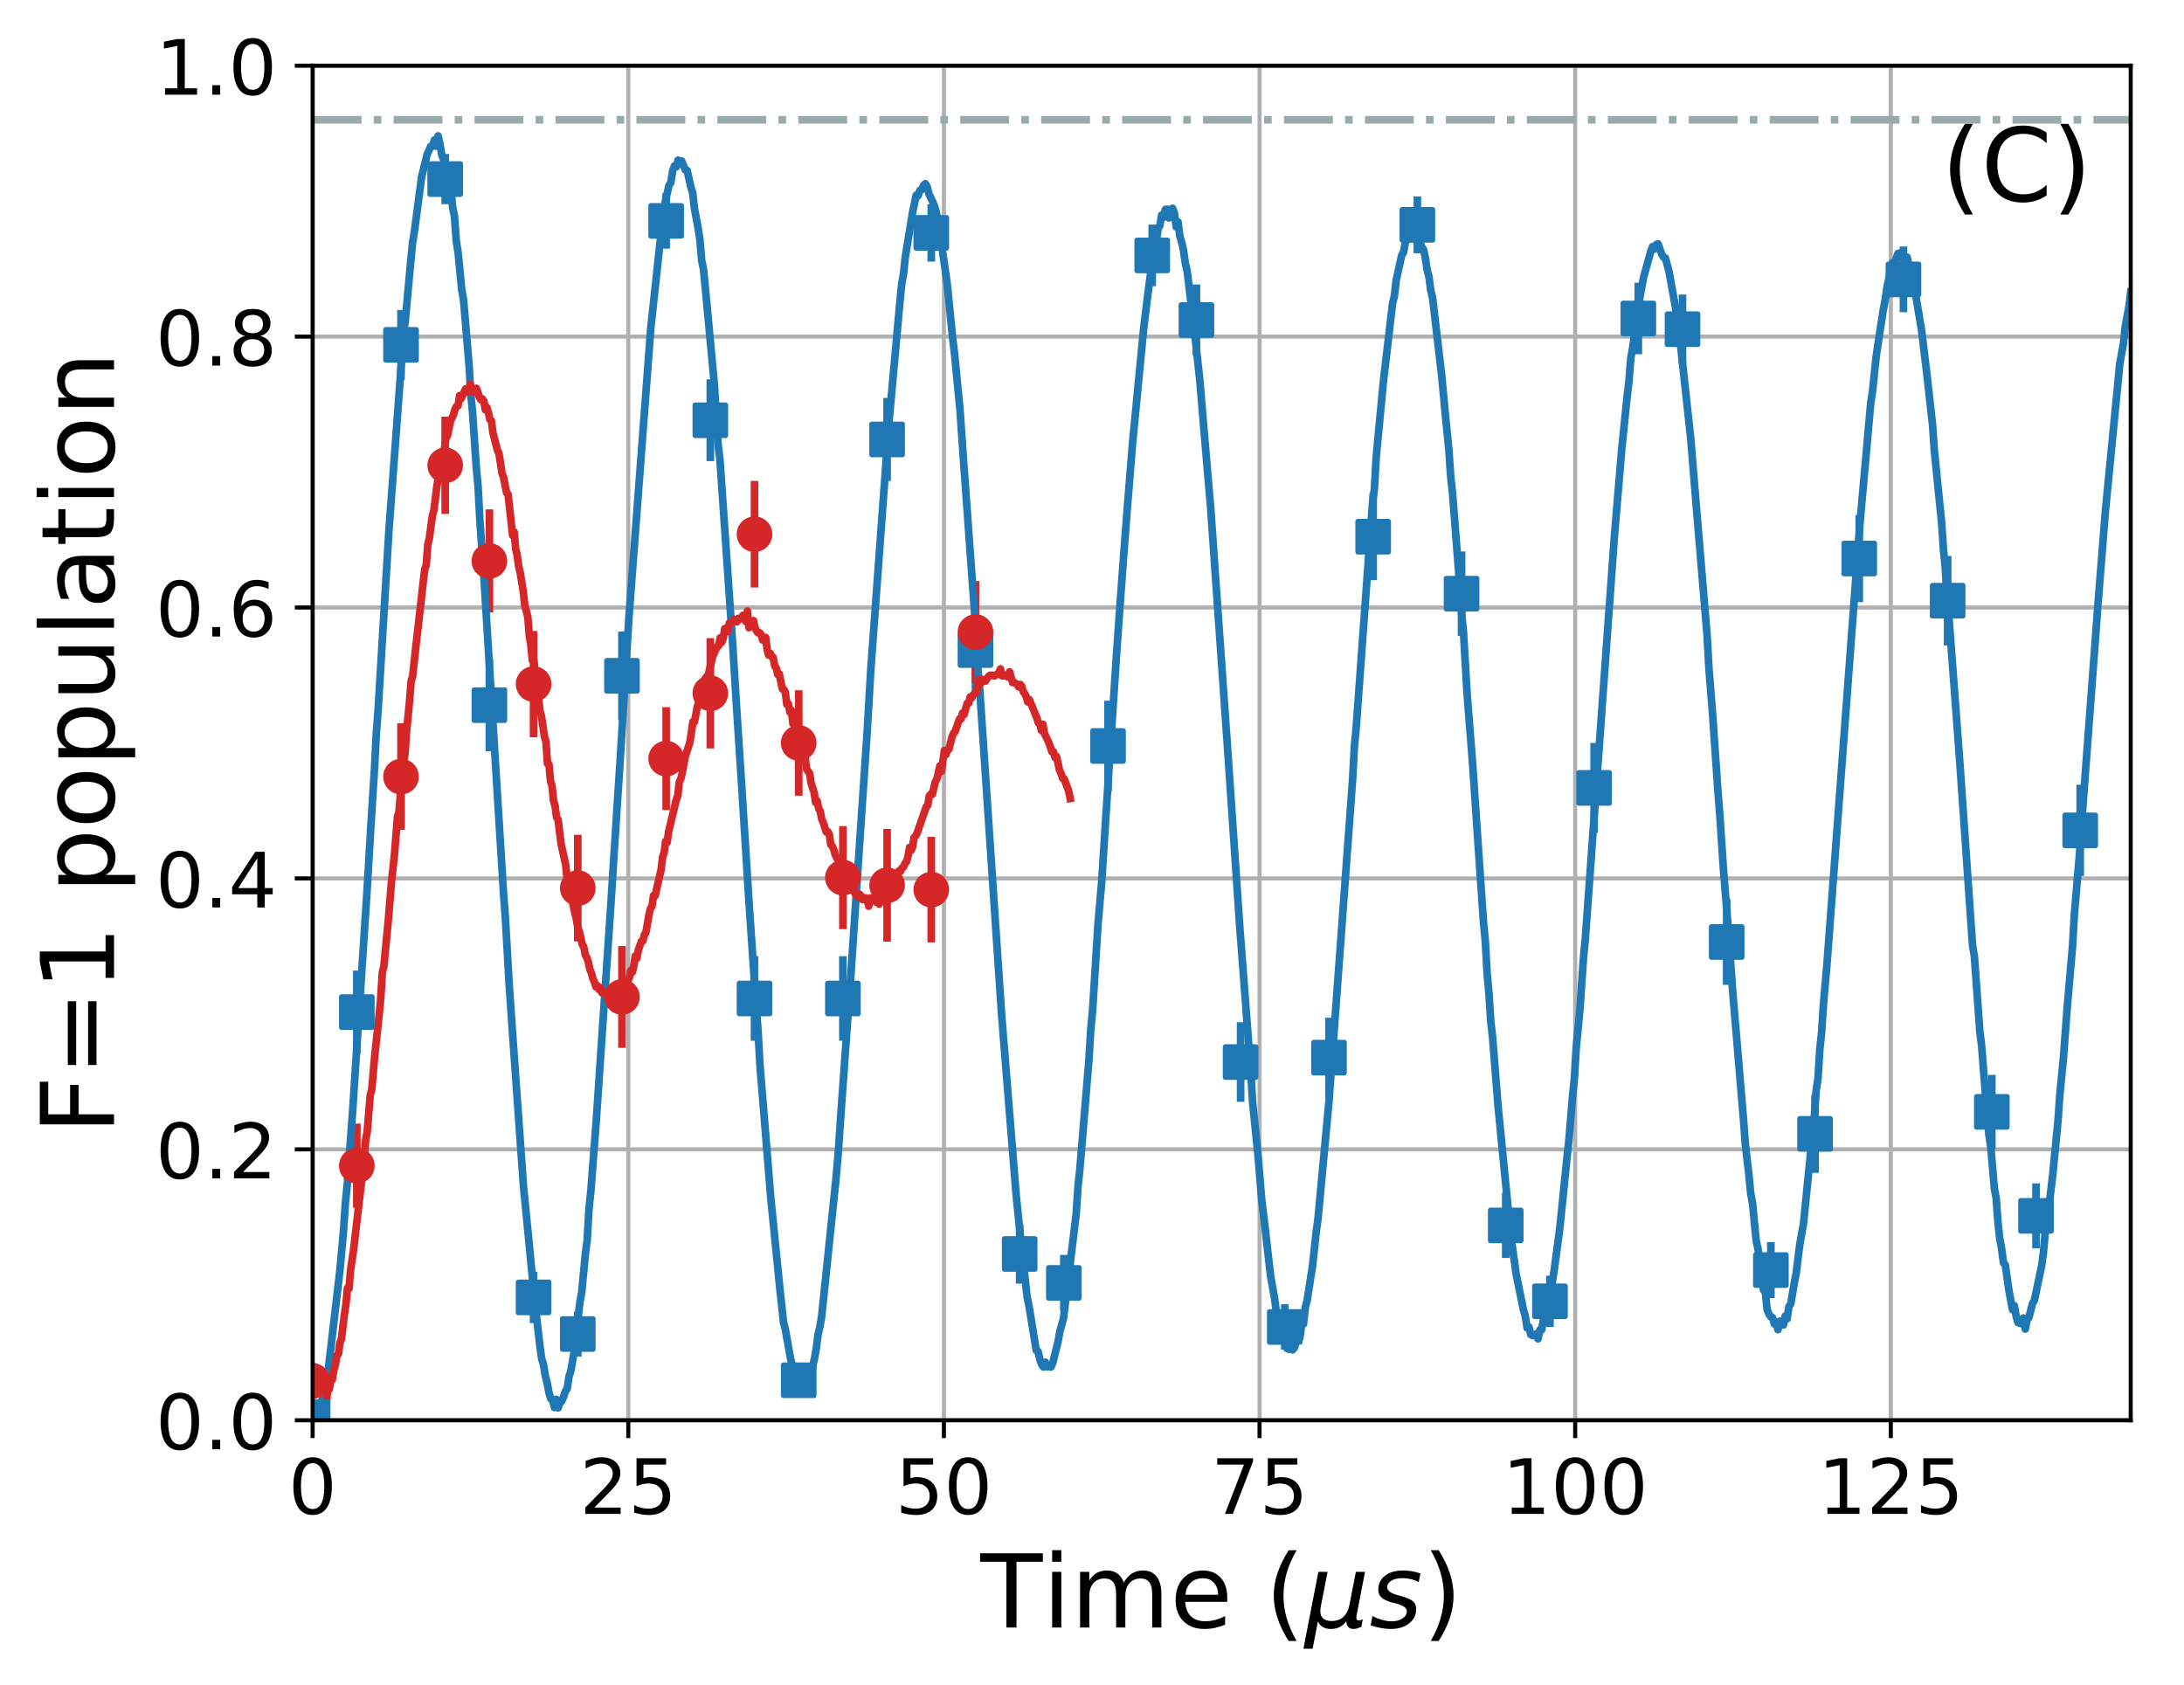 <?xml version="1.0" encoding="utf-8" standalone="no"?>
<!DOCTYPE svg PUBLIC "-//W3C//DTD SVG 1.1//EN"
  "http://www.w3.org/Graphics/SVG/1.1/DTD/svg11.dtd">
<!-- Created with matplotlib (http://matplotlib.org/) -->
<svg height="331pt" version="1.1" viewBox="0 0 429 331" width="429pt" xmlns="http://www.w3.org/2000/svg" xmlns:xlink="http://www.w3.org/1999/xlink">
 <defs>
  <style type="text/css">
*{stroke-linecap:butt;stroke-linejoin:round;}
  </style>
 </defs>
 <g id="figure_1">
  <g id="patch_1">
   <path d="M 0 331.128 
L 429.231 331.128 
L 429.231 0 
L 0 0 
z
" style="fill:none;"/>
  </g>
  <g id="axes_1">
   <g id="patch_2">
    <path d="M 61.411 279.011 
L 418.531 279.011 
L 418.531 12.899 
L 61.411 12.899 
z
" style="fill:none;"/>
   </g>
   <g id="matplotlib.axis_1">
    <g id="xtick_1">
     <g id="line2d_1">
      <path clip-path="url(#p304c686b55)" d="M 61.411 279.011 
L 61.411 12.899 
" style="fill:none;stroke:#b0b0b0;stroke-linecap:square;stroke-width:0.8;"/>
     </g>
     <g id="line2d_2">
      <defs>
       <path d="M 0 0 
L 0 3.5 
" id="m005f0a59be" style="stroke:#000000;stroke-width:0.8;"/>
      </defs>
      <g>
       <use style="stroke:#000000;stroke-width:0.8;" x="61.411" xlink:href="#m005f0a59be" y="279.011"/>
      </g>
     </g>
     <g id="text_1">
      <!-- 0 -->
      <defs>
       <path d="M 31.781 66.406 
Q 24.172 66.406 20.328 58.906 
Q 16.5 51.422 16.5 36.375 
Q 16.5 21.391 20.328 13.891 
Q 24.172 6.391 31.781 6.391 
Q 39.453 6.391 43.281 13.891 
Q 47.125 21.391 47.125 36.375 
Q 47.125 51.422 43.281 58.906 
Q 39.453 66.406 31.781 66.406 
z
M 31.781 74.219 
Q 44.047 74.219 50.516 64.516 
Q 56.984 54.828 56.984 36.375 
Q 56.984 17.969 50.516 8.266 
Q 44.047 -1.422 31.781 -1.422 
Q 19.531 -1.422 13.062 8.266 
Q 6.594 17.969 6.594 36.375 
Q 6.594 54.828 13.062 64.516 
Q 19.531 74.219 31.781 74.219 
z
" id="DejaVuSans-30"/>
      </defs>
      <g transform="translate(56.639 297.408)scale(0.15 -0.15)">
       <use xlink:href="#DejaVuSans-30"/>
      </g>
     </g>
    </g>
    <g id="xtick_2">
     <g id="line2d_3">
      <path clip-path="url(#p304c686b55)" d="M 123.411 279.011 
L 123.411 12.899 
" style="fill:none;stroke:#b0b0b0;stroke-linecap:square;stroke-width:0.8;"/>
     </g>
     <g id="line2d_4">
      <g>
       <use style="stroke:#000000;stroke-width:0.8;" x="123.411" xlink:href="#m005f0a59be" y="279.011"/>
      </g>
     </g>
     <g id="text_2">
      <!-- 25 -->
      <defs>
       <path d="M 19.188 8.297 
L 53.609 8.297 
L 53.609 0 
L 7.328 0 
L 7.328 8.297 
Q 12.938 14.109 22.625 23.891 
Q 32.328 33.688 34.812 36.531 
Q 39.547 41.844 41.422 45.531 
Q 43.312 49.219 43.312 52.781 
Q 43.312 58.594 39.234 62.25 
Q 35.156 65.922 28.609 65.922 
Q 23.969 65.922 18.812 64.312 
Q 13.672 62.703 7.812 59.422 
L 7.812 69.391 
Q 13.766 71.781 18.938 73 
Q 24.125 74.219 28.422 74.219 
Q 39.75 74.219 46.484 68.547 
Q 53.219 62.891 53.219 53.422 
Q 53.219 48.922 51.531 44.891 
Q 49.859 40.875 45.406 35.406 
Q 44.188 33.984 37.641 27.219 
Q 31.109 20.453 19.188 8.297 
z
" id="DejaVuSans-32"/>
       <path d="M 10.797 72.906 
L 49.516 72.906 
L 49.516 64.594 
L 19.828 64.594 
L 19.828 46.734 
Q 21.969 47.469 24.109 47.828 
Q 26.266 48.188 28.422 48.188 
Q 40.625 48.188 47.75 41.5 
Q 54.891 34.812 54.891 23.391 
Q 54.891 11.625 47.562 5.094 
Q 40.234 -1.422 26.906 -1.422 
Q 22.312 -1.422 17.547 -0.641 
Q 12.797 0.141 7.719 1.703 
L 7.719 11.625 
Q 12.109 9.234 16.797 8.062 
Q 21.484 6.891 26.703 6.891 
Q 35.156 6.891 40.078 11.328 
Q 45.016 15.766 45.016 23.391 
Q 45.016 31 40.078 35.438 
Q 35.156 39.891 26.703 39.891 
Q 22.75 39.891 18.812 39.016 
Q 14.891 38.141 10.797 36.281 
z
" id="DejaVuSans-35"/>
      </defs>
      <g transform="translate(113.867 297.408)scale(0.15 -0.15)">
       <use xlink:href="#DejaVuSans-32"/>
       <use x="63.623" xlink:href="#DejaVuSans-35"/>
      </g>
     </g>
    </g>
    <g id="xtick_3">
     <g id="line2d_5">
      <path clip-path="url(#p304c686b55)" d="M 185.411 279.011 
L 185.411 12.899 
" style="fill:none;stroke:#b0b0b0;stroke-linecap:square;stroke-width:0.8;"/>
     </g>
     <g id="line2d_6">
      <g>
       <use style="stroke:#000000;stroke-width:0.8;" x="185.411" xlink:href="#m005f0a59be" y="279.011"/>
      </g>
     </g>
     <g id="text_3">
      <!-- 50 -->
      <g transform="translate(175.867 297.408)scale(0.15 -0.15)">
       <use xlink:href="#DejaVuSans-35"/>
       <use x="63.623" xlink:href="#DejaVuSans-30"/>
      </g>
     </g>
    </g>
    <g id="xtick_4">
     <g id="line2d_7">
      <path clip-path="url(#p304c686b55)" d="M 247.411 279.011 
L 247.411 12.899 
" style="fill:none;stroke:#b0b0b0;stroke-linecap:square;stroke-width:0.8;"/>
     </g>
     <g id="line2d_8">
      <g>
       <use style="stroke:#000000;stroke-width:0.8;" x="247.411" xlink:href="#m005f0a59be" y="279.011"/>
      </g>
     </g>
     <g id="text_4">
      <!-- 75 -->
      <defs>
       <path d="M 8.203 72.906 
L 55.078 72.906 
L 55.078 68.703 
L 28.609 0 
L 18.312 0 
L 43.219 64.594 
L 8.203 64.594 
z
" id="DejaVuSans-37"/>
      </defs>
      <g transform="translate(237.867 297.408)scale(0.15 -0.15)">
       <use xlink:href="#DejaVuSans-37"/>
       <use x="63.623" xlink:href="#DejaVuSans-35"/>
      </g>
     </g>
    </g>
    <g id="xtick_5">
     <g id="line2d_9">
      <path clip-path="url(#p304c686b55)" d="M 309.411 279.011 
L 309.411 12.899 
" style="fill:none;stroke:#b0b0b0;stroke-linecap:square;stroke-width:0.8;"/>
     </g>
     <g id="line2d_10">
      <g>
       <use style="stroke:#000000;stroke-width:0.8;" x="309.411" xlink:href="#m005f0a59be" y="279.011"/>
      </g>
     </g>
     <g id="text_5">
      <!-- 100 -->
      <defs>
       <path d="M 12.406 8.297 
L 28.516 8.297 
L 28.516 63.922 
L 10.984 60.406 
L 10.984 69.391 
L 28.422 72.906 
L 38.281 72.906 
L 38.281 8.297 
L 54.391 8.297 
L 54.391 0 
L 12.406 0 
z
" id="DejaVuSans-31"/>
      </defs>
      <g transform="translate(295.095 297.408)scale(0.15 -0.15)">
       <use xlink:href="#DejaVuSans-31"/>
       <use x="63.623" xlink:href="#DejaVuSans-30"/>
       <use x="127.246" xlink:href="#DejaVuSans-30"/>
      </g>
     </g>
    </g>
    <g id="xtick_6">
     <g id="line2d_11">
      <path clip-path="url(#p304c686b55)" d="M 371.411 279.011 
L 371.411 12.899 
" style="fill:none;stroke:#b0b0b0;stroke-linecap:square;stroke-width:0.8;"/>
     </g>
     <g id="line2d_12">
      <g>
       <use style="stroke:#000000;stroke-width:0.8;" x="371.411" xlink:href="#m005f0a59be" y="279.011"/>
      </g>
     </g>
     <g id="text_6">
      <!-- 125 -->
      <g transform="translate(357.095 297.408)scale(0.15 -0.15)">
       <use xlink:href="#DejaVuSans-31"/>
       <use x="63.623" xlink:href="#DejaVuSans-32"/>
       <use x="127.246" xlink:href="#DejaVuSans-35"/>
      </g>
     </g>
    </g>
    <g id="text_7">
     <!-- Time ($\mu s$) -->
     <defs>
      <path d="M -0.297 72.906 
L 61.375 72.906 
L 61.375 64.594 
L 35.5 64.594 
L 35.5 0 
L 25.594 0 
L 25.594 64.594 
L -0.297 64.594 
z
" id="DejaVuSans-54"/>
      <path d="M 9.422 54.688 
L 18.406 54.688 
L 18.406 0 
L 9.422 0 
z
M 9.422 75.984 
L 18.406 75.984 
L 18.406 64.594 
L 9.422 64.594 
z
" id="DejaVuSans-69"/>
      <path d="M 52 44.188 
Q 55.375 50.25 60.062 53.125 
Q 64.75 56 71.094 56 
Q 79.641 56 84.281 50.016 
Q 88.922 44.047 88.922 33.016 
L 88.922 0 
L 79.891 0 
L 79.891 32.719 
Q 79.891 40.578 77.094 44.375 
Q 74.312 48.188 68.609 48.188 
Q 61.625 48.188 57.562 43.547 
Q 53.516 38.922 53.516 30.906 
L 53.516 0 
L 44.484 0 
L 44.484 32.719 
Q 44.484 40.625 41.703 44.406 
Q 38.922 48.188 33.109 48.188 
Q 26.219 48.188 22.156 43.531 
Q 18.109 38.875 18.109 30.906 
L 18.109 0 
L 9.078 0 
L 9.078 54.688 
L 18.109 54.688 
L 18.109 46.188 
Q 21.188 51.219 25.484 53.609 
Q 29.781 56 35.688 56 
Q 41.656 56 45.828 52.969 
Q 50 49.953 52 44.188 
z
" id="DejaVuSans-6d"/>
      <path d="M 56.203 29.594 
L 56.203 25.203 
L 14.891 25.203 
Q 15.484 15.922 20.484 11.062 
Q 25.484 6.203 34.422 6.203 
Q 39.594 6.203 44.453 7.469 
Q 49.312 8.734 54.109 11.281 
L 54.109 2.781 
Q 49.266 0.734 44.188 -0.344 
Q 39.109 -1.422 33.891 -1.422 
Q 20.797 -1.422 13.156 6.188 
Q 5.516 13.812 5.516 26.812 
Q 5.516 40.234 12.766 48.109 
Q 20.016 56 32.328 56 
Q 43.359 56 49.781 48.891 
Q 56.203 41.797 56.203 29.594 
z
M 47.219 32.234 
Q 47.125 39.594 43.094 43.984 
Q 39.062 48.391 32.422 48.391 
Q 24.906 48.391 20.391 44.141 
Q 15.875 39.891 15.188 32.172 
z
" id="DejaVuSans-65"/>
      <path id="DejaVuSans-20"/>
      <path d="M 31 75.875 
Q 24.469 64.656 21.281 53.656 
Q 18.109 42.672 18.109 31.391 
Q 18.109 20.125 21.312 9.062 
Q 24.516 -2 31 -13.188 
L 23.188 -13.188 
Q 15.875 -1.703 12.234 9.375 
Q 8.594 20.453 8.594 31.391 
Q 8.594 42.281 12.203 53.312 
Q 15.828 64.359 23.188 75.875 
z
" id="DejaVuSans-28"/>
      <path d="M -1.312 -20.797 
L 13.375 54.688 
L 22.406 54.688 
L 15.766 20.656 
Q 15.578 19.625 15.422 18.359 
Q 15.281 17.094 15.281 15.828 
Q 15.281 11.281 18.141 8.828 
Q 21 6.391 26.312 6.391 
Q 33.547 6.391 37.984 10.484 
Q 42.438 14.594 44 22.797 
L 50.203 54.688 
L 59.188 54.688 
L 51.031 12.641 
Q 50.828 11.719 50.75 11.031 
Q 50.688 10.359 50.688 9.812 
Q 50.688 8.297 51.297 7.594 
Q 51.906 6.891 53.219 6.891 
Q 53.719 6.891 54.562 7.125 
Q 55.422 7.375 56.984 8.016 
L 55.609 0.781 
Q 53.469 -0.297 51.516 -0.859 
Q 49.562 -1.422 47.703 -1.422 
Q 44.484 -1.422 42.656 0.625 
Q 40.828 2.688 40.828 6.297 
Q 38.094 2.391 34.297 0.484 
Q 30.516 -1.422 25.391 -1.422 
Q 20.844 -1.422 17.453 0.672 
Q 14.062 2.781 12.984 6.203 
L 7.719 -20.797 
z
" id="DejaVuSans-Oblique-3bc"/>
      <path d="M 50 53.078 
L 48.297 44.578 
Q 44.734 46.531 40.766 47.5 
Q 36.812 48.484 32.625 48.484 
Q 25.531 48.484 21.453 46.062 
Q 17.391 43.656 17.391 39.5 
Q 17.391 34.672 26.859 32.078 
Q 27.594 31.891 27.938 31.781 
L 30.812 30.906 
Q 39.797 28.422 42.797 25.688 
Q 45.797 22.953 45.797 18.219 
Q 45.797 9.516 38.891 4.047 
Q 31.984 -1.422 20.797 -1.422 
Q 16.453 -1.422 11.672 -0.578 
Q 6.891 0.25 1.125 2 
L 2.875 11.281 
Q 7.812 8.734 12.594 7.422 
Q 17.391 6.109 21.781 6.109 
Q 28.375 6.109 32.5 8.938 
Q 36.625 11.766 36.625 16.109 
Q 36.625 20.797 25.781 23.688 
L 24.859 23.922 
L 21.781 24.703 
Q 14.938 26.516 11.766 29.469 
Q 8.594 32.422 8.594 37.016 
Q 8.594 45.75 15.156 50.875 
Q 21.734 56 33.016 56 
Q 37.453 56 41.672 55.266 
Q 45.906 54.547 50 53.078 
z
" id="DejaVuSans-Oblique-73"/>
      <path d="M 8.016 75.875 
L 15.828 75.875 
Q 23.141 64.359 26.781 53.312 
Q 30.422 42.281 30.422 31.391 
Q 30.422 20.453 26.781 9.375 
Q 23.141 -1.703 15.828 -13.188 
L 8.016 -13.188 
Q 14.5 -2 17.703 9.062 
Q 20.906 20.125 20.906 31.391 
Q 20.906 42.672 17.703 53.656 
Q 14.5 64.656 8.016 75.875 
z
" id="DejaVuSans-29"/>
     </defs>
     <g transform="translate(192.571 319.728)scale(0.2 -0.2)">
      <use transform="translate(0 0.016)" xlink:href="#DejaVuSans-54"/>
      <use transform="translate(61.084 0.016)" xlink:href="#DejaVuSans-69"/>
      <use transform="translate(88.867 0.016)" xlink:href="#DejaVuSans-6d"/>
      <use transform="translate(186.279 0.016)" xlink:href="#DejaVuSans-65"/>
      <use transform="translate(247.803 0.016)" xlink:href="#DejaVuSans-20"/>
      <use transform="translate(279.59 0.016)" xlink:href="#DejaVuSans-28"/>
      <use transform="translate(318.604 0.016)" xlink:href="#DejaVuSans-Oblique-3bc"/>
      <use transform="translate(382.227 0.016)" xlink:href="#DejaVuSans-Oblique-73"/>
      <use transform="translate(434.326 0.016)" xlink:href="#DejaVuSans-29"/>
     </g>
    </g>
   </g>
   <g id="matplotlib.axis_2">
    <g id="ytick_1">
     <g id="line2d_13">
      <path clip-path="url(#p304c686b55)" d="M 61.411 279.011 
L 418.531 279.011 
" style="fill:none;stroke:#b0b0b0;stroke-linecap:square;stroke-width:0.8;"/>
     </g>
     <g id="line2d_14">
      <defs>
       <path d="M 0 0 
L -3.5 0 
" id="mc3ce260a5b" style="stroke:#000000;stroke-width:0.8;"/>
      </defs>
      <g>
       <use style="stroke:#000000;stroke-width:0.8;" x="61.411" xlink:href="#mc3ce260a5b" y="279.011"/>
      </g>
     </g>
     <g id="text_8">
      <!-- 0.0 -->
      <defs>
       <path d="M 10.688 12.406 
L 21 12.406 
L 21 0 
L 10.688 0 
z
" id="DejaVuSans-2e"/>
      </defs>
      <g transform="translate(30.556 284.71)scale(0.15 -0.15)">
       <use xlink:href="#DejaVuSans-30"/>
       <use x="63.623" xlink:href="#DejaVuSans-2e"/>
       <use x="95.41" xlink:href="#DejaVuSans-30"/>
      </g>
     </g>
    </g>
    <g id="ytick_2">
     <g id="line2d_15">
      <path clip-path="url(#p304c686b55)" d="M 61.411 225.788 
L 418.531 225.788 
" style="fill:none;stroke:#b0b0b0;stroke-linecap:square;stroke-width:0.8;"/>
     </g>
     <g id="line2d_16">
      <g>
       <use style="stroke:#000000;stroke-width:0.8;" x="61.411" xlink:href="#mc3ce260a5b" y="225.788"/>
      </g>
     </g>
     <g id="text_9">
      <!-- 0.2 -->
      <g transform="translate(30.556 231.487)scale(0.15 -0.15)">
       <use xlink:href="#DejaVuSans-30"/>
       <use x="63.623" xlink:href="#DejaVuSans-2e"/>
       <use x="95.41" xlink:href="#DejaVuSans-32"/>
      </g>
     </g>
    </g>
    <g id="ytick_3">
     <g id="line2d_17">
      <path clip-path="url(#p304c686b55)" d="M 61.411 172.566 
L 418.531 172.566 
" style="fill:none;stroke:#b0b0b0;stroke-linecap:square;stroke-width:0.8;"/>
     </g>
     <g id="line2d_18">
      <g>
       <use style="stroke:#000000;stroke-width:0.8;" x="61.411" xlink:href="#mc3ce260a5b" y="172.566"/>
      </g>
     </g>
     <g id="text_10">
      <!-- 0.4 -->
      <defs>
       <path d="M 37.797 64.312 
L 12.891 25.391 
L 37.797 25.391 
z
M 35.203 72.906 
L 47.609 72.906 
L 47.609 25.391 
L 58.016 25.391 
L 58.016 17.188 
L 47.609 17.188 
L 47.609 0 
L 37.797 0 
L 37.797 17.188 
L 4.891 17.188 
L 4.891 26.703 
z
" id="DejaVuSans-34"/>
      </defs>
      <g transform="translate(30.556 178.265)scale(0.15 -0.15)">
       <use xlink:href="#DejaVuSans-30"/>
       <use x="63.623" xlink:href="#DejaVuSans-2e"/>
       <use x="95.41" xlink:href="#DejaVuSans-34"/>
      </g>
     </g>
    </g>
    <g id="ytick_4">
     <g id="line2d_19">
      <path clip-path="url(#p304c686b55)" d="M 61.411 119.344 
L 418.531 119.344 
" style="fill:none;stroke:#b0b0b0;stroke-linecap:square;stroke-width:0.8;"/>
     </g>
     <g id="line2d_20">
      <g>
       <use style="stroke:#000000;stroke-width:0.8;" x="61.411" xlink:href="#mc3ce260a5b" y="119.344"/>
      </g>
     </g>
     <g id="text_11">
      <!-- 0.6 -->
      <defs>
       <path d="M 33.016 40.375 
Q 26.375 40.375 22.484 35.828 
Q 18.609 31.297 18.609 23.391 
Q 18.609 15.531 22.484 10.953 
Q 26.375 6.391 33.016 6.391 
Q 39.656 6.391 43.531 10.953 
Q 47.406 15.531 47.406 23.391 
Q 47.406 31.297 43.531 35.828 
Q 39.656 40.375 33.016 40.375 
z
M 52.594 71.297 
L 52.594 62.312 
Q 48.875 64.062 45.094 64.984 
Q 41.312 65.922 37.594 65.922 
Q 27.828 65.922 22.672 59.328 
Q 17.531 52.734 16.797 39.406 
Q 19.672 43.656 24.016 45.922 
Q 28.375 48.188 33.594 48.188 
Q 44.578 48.188 50.953 41.516 
Q 57.328 34.859 57.328 23.391 
Q 57.328 12.156 50.688 5.359 
Q 44.047 -1.422 33.016 -1.422 
Q 20.359 -1.422 13.672 8.266 
Q 6.984 17.969 6.984 36.375 
Q 6.984 53.656 15.188 63.938 
Q 23.391 74.219 37.203 74.219 
Q 40.922 74.219 44.703 73.484 
Q 48.484 72.75 52.594 71.297 
z
" id="DejaVuSans-36"/>
      </defs>
      <g transform="translate(30.556 125.042)scale(0.15 -0.15)">
       <use xlink:href="#DejaVuSans-30"/>
       <use x="63.623" xlink:href="#DejaVuSans-2e"/>
       <use x="95.41" xlink:href="#DejaVuSans-36"/>
      </g>
     </g>
    </g>
    <g id="ytick_5">
     <g id="line2d_21">
      <path clip-path="url(#p304c686b55)" d="M 61.411 66.121 
L 418.531 66.121 
" style="fill:none;stroke:#b0b0b0;stroke-linecap:square;stroke-width:0.8;"/>
     </g>
     <g id="line2d_22">
      <g>
       <use style="stroke:#000000;stroke-width:0.8;" x="61.411" xlink:href="#mc3ce260a5b" y="66.121"/>
      </g>
     </g>
     <g id="text_12">
      <!-- 0.8 -->
      <defs>
       <path d="M 31.781 34.625 
Q 24.75 34.625 20.719 30.859 
Q 16.703 27.094 16.703 20.516 
Q 16.703 13.922 20.719 10.156 
Q 24.75 6.391 31.781 6.391 
Q 38.812 6.391 42.859 10.172 
Q 46.922 13.969 46.922 20.516 
Q 46.922 27.094 42.891 30.859 
Q 38.875 34.625 31.781 34.625 
z
M 21.922 38.812 
Q 15.578 40.375 12.031 44.719 
Q 8.5 49.078 8.5 55.328 
Q 8.5 64.062 14.719 69.141 
Q 20.953 74.219 31.781 74.219 
Q 42.672 74.219 48.875 69.141 
Q 55.078 64.062 55.078 55.328 
Q 55.078 49.078 51.531 44.719 
Q 48 40.375 41.703 38.812 
Q 48.828 37.156 52.797 32.312 
Q 56.781 27.484 56.781 20.516 
Q 56.781 9.906 50.312 4.234 
Q 43.844 -1.422 31.781 -1.422 
Q 19.734 -1.422 13.25 4.234 
Q 6.781 9.906 6.781 20.516 
Q 6.781 27.484 10.781 32.312 
Q 14.797 37.156 21.922 38.812 
z
M 18.312 54.391 
Q 18.312 48.734 21.844 45.562 
Q 25.391 42.391 31.781 42.391 
Q 38.141 42.391 41.719 45.562 
Q 45.312 48.734 45.312 54.391 
Q 45.312 60.062 41.719 63.234 
Q 38.141 66.406 31.781 66.406 
Q 25.391 66.406 21.844 63.234 
Q 18.312 60.062 18.312 54.391 
z
" id="DejaVuSans-38"/>
      </defs>
      <g transform="translate(30.556 71.82)scale(0.15 -0.15)">
       <use xlink:href="#DejaVuSans-30"/>
       <use x="63.623" xlink:href="#DejaVuSans-2e"/>
       <use x="95.41" xlink:href="#DejaVuSans-38"/>
      </g>
     </g>
    </g>
    <g id="ytick_6">
     <g id="line2d_23">
      <path clip-path="url(#p304c686b55)" d="M 61.411 12.899 
L 418.531 12.899 
" style="fill:none;stroke:#b0b0b0;stroke-linecap:square;stroke-width:0.8;"/>
     </g>
     <g id="line2d_24">
      <g>
       <use style="stroke:#000000;stroke-width:0.8;" x="61.411" xlink:href="#mc3ce260a5b" y="12.899"/>
      </g>
     </g>
     <g id="text_13">
      <!-- 1.0 -->
      <g transform="translate(30.556 18.598)scale(0.15 -0.15)">
       <use xlink:href="#DejaVuSans-31"/>
       <use x="63.623" xlink:href="#DejaVuSans-2e"/>
       <use x="95.41" xlink:href="#DejaVuSans-30"/>
      </g>
     </g>
    </g>
    <g id="text_14">
     <!-- F=1 population -->
     <defs>
      <path d="M 9.812 72.906 
L 51.703 72.906 
L 51.703 64.594 
L 19.672 64.594 
L 19.672 43.109 
L 48.578 43.109 
L 48.578 34.812 
L 19.672 34.812 
L 19.672 0 
L 9.812 0 
z
" id="DejaVuSans-46"/>
      <path d="M 10.594 45.406 
L 73.188 45.406 
L 73.188 37.203 
L 10.594 37.203 
z
M 10.594 25.484 
L 73.188 25.484 
L 73.188 17.188 
L 10.594 17.188 
z
" id="DejaVuSans-3d"/>
      <path d="M 18.109 8.203 
L 18.109 -20.797 
L 9.078 -20.797 
L 9.078 54.688 
L 18.109 54.688 
L 18.109 46.391 
Q 20.953 51.266 25.266 53.625 
Q 29.594 56 35.594 56 
Q 45.562 56 51.781 48.094 
Q 58.016 40.188 58.016 27.297 
Q 58.016 14.406 51.781 6.484 
Q 45.562 -1.422 35.594 -1.422 
Q 29.594 -1.422 25.266 0.953 
Q 20.953 3.328 18.109 8.203 
z
M 48.688 27.297 
Q 48.688 37.203 44.609 42.844 
Q 40.531 48.484 33.406 48.484 
Q 26.266 48.484 22.188 42.844 
Q 18.109 37.203 18.109 27.297 
Q 18.109 17.391 22.188 11.75 
Q 26.266 6.109 33.406 6.109 
Q 40.531 6.109 44.609 11.75 
Q 48.688 17.391 48.688 27.297 
z
" id="DejaVuSans-70"/>
      <path d="M 30.609 48.391 
Q 23.391 48.391 19.188 42.75 
Q 14.984 37.109 14.984 27.297 
Q 14.984 17.484 19.156 11.844 
Q 23.344 6.203 30.609 6.203 
Q 37.797 6.203 41.984 11.859 
Q 46.188 17.531 46.188 27.297 
Q 46.188 37.016 41.984 42.703 
Q 37.797 48.391 30.609 48.391 
z
M 30.609 56 
Q 42.328 56 49.016 48.375 
Q 55.719 40.766 55.719 27.297 
Q 55.719 13.875 49.016 6.219 
Q 42.328 -1.422 30.609 -1.422 
Q 18.844 -1.422 12.172 6.219 
Q 5.516 13.875 5.516 27.297 
Q 5.516 40.766 12.172 48.375 
Q 18.844 56 30.609 56 
z
" id="DejaVuSans-6f"/>
      <path d="M 8.5 21.578 
L 8.5 54.688 
L 17.484 54.688 
L 17.484 21.922 
Q 17.484 14.156 20.5 10.266 
Q 23.531 6.391 29.594 6.391 
Q 36.859 6.391 41.078 11.031 
Q 45.312 15.672 45.312 23.688 
L 45.312 54.688 
L 54.297 54.688 
L 54.297 0 
L 45.312 0 
L 45.312 8.406 
Q 42.047 3.422 37.719 1 
Q 33.406 -1.422 27.688 -1.422 
Q 18.266 -1.422 13.375 4.438 
Q 8.5 10.297 8.5 21.578 
z
M 31.109 56 
z
" id="DejaVuSans-75"/>
      <path d="M 9.422 75.984 
L 18.406 75.984 
L 18.406 0 
L 9.422 0 
z
" id="DejaVuSans-6c"/>
      <path d="M 34.281 27.484 
Q 23.391 27.484 19.188 25 
Q 14.984 22.516 14.984 16.5 
Q 14.984 11.719 18.141 8.906 
Q 21.297 6.109 26.703 6.109 
Q 34.188 6.109 38.703 11.406 
Q 43.219 16.703 43.219 25.484 
L 43.219 27.484 
z
M 52.203 31.203 
L 52.203 0 
L 43.219 0 
L 43.219 8.297 
Q 40.141 3.328 35.547 0.953 
Q 30.953 -1.422 24.312 -1.422 
Q 15.922 -1.422 10.953 3.297 
Q 6 8.016 6 15.922 
Q 6 25.141 12.172 29.828 
Q 18.359 34.516 30.609 34.516 
L 43.219 34.516 
L 43.219 35.406 
Q 43.219 41.609 39.141 45 
Q 35.062 48.391 27.688 48.391 
Q 23 48.391 18.547 47.266 
Q 14.109 46.141 10.016 43.891 
L 10.016 52.203 
Q 14.938 54.109 19.578 55.047 
Q 24.219 56 28.609 56 
Q 40.484 56 46.344 49.844 
Q 52.203 43.703 52.203 31.203 
z
" id="DejaVuSans-61"/>
      <path d="M 18.312 70.219 
L 18.312 54.688 
L 36.812 54.688 
L 36.812 47.703 
L 18.312 47.703 
L 18.312 18.016 
Q 18.312 11.328 20.141 9.422 
Q 21.969 7.516 27.594 7.516 
L 36.812 7.516 
L 36.812 0 
L 27.594 0 
Q 17.188 0 13.234 3.875 
Q 9.281 7.766 9.281 18.016 
L 9.281 47.703 
L 2.688 47.703 
L 2.688 54.688 
L 9.281 54.688 
L 9.281 70.219 
z
" id="DejaVuSans-74"/>
      <path d="M 54.891 33.016 
L 54.891 0 
L 45.906 0 
L 45.906 32.719 
Q 45.906 40.484 42.875 44.328 
Q 39.844 48.188 33.797 48.188 
Q 26.516 48.188 22.312 43.547 
Q 18.109 38.922 18.109 30.906 
L 18.109 0 
L 9.078 0 
L 9.078 54.688 
L 18.109 54.688 
L 18.109 46.188 
Q 21.344 51.125 25.703 53.562 
Q 30.078 56 35.797 56 
Q 45.219 56 50.047 50.172 
Q 54.891 44.344 54.891 33.016 
z
" id="DejaVuSans-6e"/>
     </defs>
     <g transform="translate(22.397 222.841)rotate(-90)scale(0.2 -0.2)">
      <use xlink:href="#DejaVuSans-46"/>
      <use x="57.52" xlink:href="#DejaVuSans-3d"/>
      <use x="141.309" xlink:href="#DejaVuSans-31"/>
      <use x="204.932" xlink:href="#DejaVuSans-20"/>
      <use x="236.719" xlink:href="#DejaVuSans-70"/>
      <use x="300.195" xlink:href="#DejaVuSans-6f"/>
      <use x="361.377" xlink:href="#DejaVuSans-70"/>
      <use x="424.854" xlink:href="#DejaVuSans-75"/>
      <use x="488.232" xlink:href="#DejaVuSans-6c"/>
      <use x="516.016" xlink:href="#DejaVuSans-61"/>
      <use x="577.295" xlink:href="#DejaVuSans-74"/>
      <use x="616.504" xlink:href="#DejaVuSans-69"/>
      <use x="644.287" xlink:href="#DejaVuSans-6f"/>
      <use x="705.469" xlink:href="#DejaVuSans-6e"/>
     </g>
    </g>
   </g>
   <g id="LineCollection_1">
    <path clip-path="url(#p304c686b55)" d="M 61.411 279.011 
L 61.411 277.828 
" style="fill:none;stroke:#1f77b4;stroke-width:1.5;"/>
    <path clip-path="url(#p304c686b55)" d="M 70.091 206.976 
L 70.091 190.666 
" style="fill:none;stroke:#1f77b4;stroke-width:1.5;"/>
    <path clip-path="url(#p304c686b55)" d="M 78.771 74.62 
L 78.771 60.881 
" style="fill:none;stroke:#1f77b4;stroke-width:1.5;"/>
    <path clip-path="url(#p304c686b55)" d="M 87.451 40.107 
L 87.451 30.243 
" style="fill:none;stroke:#1f77b4;stroke-width:1.5;"/>
    <path clip-path="url(#p304c686b55)" d="M 96.131 147.589 
L 96.131 129.468 
" style="fill:none;stroke:#1f77b4;stroke-width:1.5;"/>
    <path clip-path="url(#p304c686b55)" d="M 104.811 259.933 
L 104.811 249.812 
" style="fill:none;stroke:#1f77b4;stroke-width:1.5;"/>
    <path clip-path="url(#p304c686b55)" d="M 113.491 266.494 
L 113.491 257.636 
" style="fill:none;stroke:#1f77b4;stroke-width:1.5;"/>
    <path clip-path="url(#p304c686b55)" d="M 122.171 141.456 
L 122.171 124.072 
" style="fill:none;stroke:#1f77b4;stroke-width:1.5;"/>
    <path clip-path="url(#p304c686b55)" d="M 130.851 48.845 
L 130.851 37.936 
" style="fill:none;stroke:#1f77b4;stroke-width:1.5;"/>
    <path clip-path="url(#p304c686b55)" d="M 139.531 90.594 
L 139.531 74.536 
" style="fill:none;stroke:#1f77b4;stroke-width:1.5;"/>
    <path clip-path="url(#p304c686b55)" d="M 148.211 204.458 
L 148.211 187.849 
" style="fill:none;stroke:#1f77b4;stroke-width:1.5;"/>
    <path clip-path="url(#p304c686b55)" d="M 156.891 273.936 
L 156.891 268.37 
" style="fill:none;stroke:#1f77b4;stroke-width:1.5;"/>
    <path clip-path="url(#p304c686b55)" d="M 165.571 204.458 
L 165.571 187.849 
" style="fill:none;stroke:#1f77b4;stroke-width:1.5;"/>
    <path clip-path="url(#p304c686b55)" d="M 174.251 94.495 
L 174.251 78.166 
" style="fill:none;stroke:#1f77b4;stroke-width:1.5;"/>
    <path clip-path="url(#p304c686b55)" d="M 182.931 51.392 
L 182.931 40.099 
" style="fill:none;stroke:#1f77b4;stroke-width:1.5;"/>
    <path clip-path="url(#p304c686b55)" d="M 191.611 136.471 
L 191.611 118.937 
" style="fill:none;stroke:#1f77b4;stroke-width:1.5;"/>
    <path clip-path="url(#p304c686b55)" d="M 200.291 252.159 
L 200.291 240.523 
" style="fill:none;stroke:#1f77b4;stroke-width:1.5;"/>
    <path clip-path="url(#p304c686b55)" d="M 208.971 257.518 
L 208.971 246.529 
" style="fill:none;stroke:#1f77b4;stroke-width:1.5;"/>
    <path clip-path="url(#p304c686b55)" d="M 217.651 155.439 
L 217.651 137.659 
" style="fill:none;stroke:#1f77b4;stroke-width:1.5;"/>
    <path clip-path="url(#p304c686b55)" d="M 226.331 56.227 
L 226.331 44.128 
" style="fill:none;stroke:#1f77b4;stroke-width:1.5;"/>
    <path clip-path="url(#p304c686b55)" d="M 235.011 69.851 
L 235.011 55.889 
" style="fill:none;stroke:#1f77b4;stroke-width:1.5;"/>
    <path clip-path="url(#p304c686b55)" d="M 243.691 216.458 
L 243.691 200.82 
" style="fill:none;stroke:#1f77b4;stroke-width:1.5;"/>
    <path clip-path="url(#p304c686b55)" d="M 252.371 265.143 
L 252.371 256.215 
" style="fill:none;stroke:#1f77b4;stroke-width:1.5;"/>
    <path clip-path="url(#p304c686b55)" d="M 261.051 215.606 
L 261.051 199.94 
" style="fill:none;stroke:#1f77b4;stroke-width:1.5;"/>
    <path clip-path="url(#p304c686b55)" d="M 269.731 113.976 
L 269.731 96.891 
" style="fill:none;stroke:#1f77b4;stroke-width:1.5;"/>
    <path clip-path="url(#p304c686b55)" d="M 278.411 49.758 
L 278.411 38.587 
" style="fill:none;stroke:#1f77b4;stroke-width:1.5;"/>
    <path clip-path="url(#p304c686b55)" d="M 287.091 124.919 
L 287.091 108.337 
" style="fill:none;stroke:#1f77b4;stroke-width:1.5;"/>
    <path clip-path="url(#p304c686b55)" d="M 295.771 247.124 
L 295.771 234.327 
" style="fill:none;stroke:#1f77b4;stroke-width:1.5;"/>
    <path clip-path="url(#p304c686b55)" d="M 304.451 260.667 
L 304.451 250.605 
" style="fill:none;stroke:#1f77b4;stroke-width:1.5;"/>
    <path clip-path="url(#p304c686b55)" d="M 313.131 163.617 
L 313.131 145.955 
" style="fill:none;stroke:#1f77b4;stroke-width:1.5;"/>
    <path clip-path="url(#p304c686b55)" d="M 321.811 69.593 
L 321.811 55.537 
" style="fill:none;stroke:#1f77b4;stroke-width:1.5;"/>
    <path clip-path="url(#p304c686b55)" d="M 330.491 71.479 
L 330.491 57.868 
" style="fill:none;stroke:#1f77b4;stroke-width:1.5;"/>
    <path clip-path="url(#p304c686b55)" d="M 339.171 193.476 
L 339.171 176.634 
" style="fill:none;stroke:#1f77b4;stroke-width:1.5;"/>
    <path clip-path="url(#p304c686b55)" d="M 347.851 254.998 
L 347.851 244.016 
" style="fill:none;stroke:#1f77b4;stroke-width:1.5;"/>
    <path clip-path="url(#p304c686b55)" d="M 356.531 230.398 
L 356.531 215.089 
" style="fill:none;stroke:#1f77b4;stroke-width:1.5;"/>
    <path clip-path="url(#p304c686b55)" d="M 365.211 118.273 
L 365.211 101.168 
" style="fill:none;stroke:#1f77b4;stroke-width:1.5;"/>
    <path clip-path="url(#p304c686b55)" d="M 373.891 61.34 
L 373.891 48.431 
" style="fill:none;stroke:#1f77b4;stroke-width:1.5;"/>
    <path clip-path="url(#p304c686b55)" d="M 382.571 126.797 
L 382.571 109.217 
" style="fill:none;stroke:#1f77b4;stroke-width:1.5;"/>
    <path clip-path="url(#p304c686b55)" d="M 391.251 225.7 
L 391.251 211.155 
" style="fill:none;stroke:#1f77b4;stroke-width:1.5;"/>
    <path clip-path="url(#p304c686b55)" d="M 399.931 245.234 
L 399.931 232.475 
" style="fill:none;stroke:#1f77b4;stroke-width:1.5;"/>
    <path clip-path="url(#p304c686b55)" d="M 408.611 172.08 
L 408.611 154.167 
" style="fill:none;stroke:#1f77b4;stroke-width:1.5;"/>
   </g>
   <g id="LineCollection_2">
    <path clip-path="url(#p304c686b55)" d="M 61.411 274.781 
L 61.411 267.789 
" style="fill:none;stroke:#d62728;stroke-width:1.5;"/>
    <path clip-path="url(#p304c686b55)" d="M 70.091 237.288 
L 70.091 220.73 
" style="fill:none;stroke:#d62728;stroke-width:1.5;"/>
    <path clip-path="url(#p304c686b55)" d="M 78.771 163.04 
L 78.771 142.093 
" style="fill:none;stroke:#d62728;stroke-width:1.5;"/>
    <path clip-path="url(#p304c686b55)" d="M 87.451 100.969 
L 87.451 81.851 
" style="fill:none;stroke:#d62728;stroke-width:1.5;"/>
    <path clip-path="url(#p304c686b55)" d="M 96.131 120.326 
L 96.131 100.067 
" style="fill:none;stroke:#d62728;stroke-width:1.5;"/>
    <path clip-path="url(#p304c686b55)" d="M 104.811 144.831 
L 104.811 123.938 
" style="fill:none;stroke:#d62728;stroke-width:1.5;"/>
    <path clip-path="url(#p304c686b55)" d="M 113.491 184.938 
L 113.491 163.996 
" style="fill:none;stroke:#d62728;stroke-width:1.5;"/>
    <path clip-path="url(#p304c686b55)" d="M 122.171 205.85 
L 122.171 185.852 
" style="fill:none;stroke:#d62728;stroke-width:1.5;"/>
    <path clip-path="url(#p304c686b55)" d="M 130.851 159.145 
L 130.851 138.918 
" style="fill:none;stroke:#d62728;stroke-width:1.5;"/>
    <path clip-path="url(#p304c686b55)" d="M 139.531 147.032 
L 139.531 125.363 
" style="fill:none;stroke:#d62728;stroke-width:1.5;"/>
    <path clip-path="url(#p304c686b55)" d="M 148.211 115.416 
L 148.211 94.473 
" style="fill:none;stroke:#d62728;stroke-width:1.5;"/>
    <path clip-path="url(#p304c686b55)" d="M 156.891 156.313 
L 156.891 135.596 
" style="fill:none;stroke:#d62728;stroke-width:1.5;"/>
    <path clip-path="url(#p304c686b55)" d="M 165.571 182.525 
L 165.571 162.286 
" style="fill:none;stroke:#d62728;stroke-width:1.5;"/>
    <path clip-path="url(#p304c686b55)" d="M 174.251 184.988 
L 174.251 162.844 
" style="fill:none;stroke:#d62728;stroke-width:1.5;"/>
    <path clip-path="url(#p304c686b55)" d="M 182.931 185.135 
L 182.931 164.404 
" style="fill:none;stroke:#d62728;stroke-width:1.5;"/>
    <path clip-path="url(#p304c686b55)" d="M 191.611 134.205 
L 191.611 114.131 
" style="fill:none;stroke:#d62728;stroke-width:1.5;"/>
   </g>
   <g id="line2d_25">
    <path clip-path="url(#p304c686b55)" d="M 61.411 278.519 
L 62.839 278.519 
L 63.197 275.216 
L 63.911 273.025 
L 64.268 270.936 
L 66.768 249.548 
L 67.482 241.715 
L 67.839 236.357 
L 68.196 232.879 
L 69.268 218.224 
L 72.125 174.587 
L 72.839 162.462 
L 73.553 151.169 
L 73.91 144.226 
L 74.267 139.566 
L 76.41 104.012 
L 79.267 65.632 
L 79.624 62.827 
L 80.695 51.222 
L 81.053 47.585 
L 81.41 45.431 
L 82.481 37.266 
L 82.838 34.675 
L 83.909 30.308 
L 84.624 28.722 
L 84.981 28.722 
L 85.338 27.487 
L 85.695 28.722 
L 86.052 26.696 
L 86.409 28.24 
L 86.766 30.37 
L 87.838 33.171 
L 88.195 36.222 
L 88.552 37.006 
L 88.909 40.709 
L 89.266 42.447 
L 89.623 47.317 
L 89.981 49.573 
L 90.695 56.915 
L 91.052 58.885 
L 92.123 71.55 
L 92.48 77.389 
L 92.837 81.188 
L 93.552 91.755 
L 93.909 95.586 
L 94.266 102.369 
L 94.98 112.174 
L 98.909 175.545 
L 99.266 180.271 
L 99.98 192.804 
L 100.694 203.177 
L 102.837 233.208 
L 103.551 240.378 
L 104.98 255.117 
L 106.051 264.409 
L 106.408 266.975 
L 106.765 268.089 
L 107.122 270.319 
L 107.479 271.694 
L 107.837 273.627 
L 108.194 274.784 
L 108.551 275.095 
L 108.908 276.494 
L 109.265 274.907 
L 109.622 276.592 
L 109.979 275.631 
L 110.336 275.226 
L 110.693 274.431 
L 111.051 273.289 
L 111.408 272.819 
L 111.765 270.438 
L 112.122 269.342 
L 112.836 265.274 
L 113.908 255.823 
L 114.265 253.892 
L 114.979 246.365 
L 115.336 243.658 
L 115.693 237.488 
L 116.05 234.08 
L 117.122 220.17 
L 119.979 177.871 
L 121.05 161.042 
L 121.764 150.173 
L 123.55 121.179 
L 127.835 64.423 
L 129.978 44.62 
L 130.335 42.757 
L 130.692 39.565 
L 131.406 36.455 
L 131.764 35.9 
L 132.121 33.627 
L 132.478 32.583 
L 132.835 32.78 
L 133.192 31.462 
L 133.549 32.236 
L 133.906 31.635 
L 134.621 33.39 
L 134.978 33.486 
L 135.692 36.724 
L 136.049 37.813 
L 136.406 40.934 
L 137.12 44.753 
L 137.477 47.068 
L 137.835 51.17 
L 138.192 52.957 
L 138.906 60.376 
L 140.334 75.692 
L 141.049 87.317 
L 141.406 90.128 
L 143.906 126.333 
L 144.62 137.967 
L 145.691 154.413 
L 147.12 177.194 
L 148.548 197.949 
L 148.905 202.465 
L 149.262 209.037 
L 150.334 222.189 
L 151.405 235.36 
L 153.191 253.188 
L 153.905 259.769 
L 154.262 261.138 
L 155.333 267.15 
L 156.048 269.48 
L 156.762 272.156 
L 157.119 272.227 
L 157.476 272.553 
L 157.833 272.435 
L 158.19 272.044 
L 158.548 270.996 
L 159.262 270.602 
L 159.619 268.359 
L 159.976 266.975 
L 160.333 264.93 
L 160.69 262.151 
L 161.047 260.645 
L 161.405 258.551 
L 164.261 231.071 
L 164.619 226.874 
L 165.333 216.66 
L 167.118 191.809 
L 168.904 164.927 
L 170.333 143.834 
L 171.047 131.538 
L 174.618 82.974 
L 176.761 59.387 
L 177.118 55.805 
L 177.475 53.797 
L 177.832 50.444 
L 179.261 41.683 
L 179.975 38.328 
L 180.332 38.472 
L 180.689 37.407 
L 181.046 37.243 
L 181.403 36.429 
L 181.76 36.092 
L 182.117 36.674 
L 182.475 38.11 
L 183.189 39.595 
L 183.546 40.437 
L 183.903 41.666 
L 184.617 45.792 
L 185.332 50.69 
L 186.046 55.658 
L 187.117 66.364 
L 187.474 69.243 
L 188.546 80.185 
L 189.26 90.421 
L 191.403 119.933 
L 192.117 131.766 
L 192.474 135.882 
L 196.759 199.535 
L 199.616 234.934 
L 200.688 245.248 
L 201.759 254.806 
L 202.116 256.49 
L 203.545 265.274 
L 203.902 265.493 
L 204.259 267.041 
L 204.616 268.065 
L 204.973 268.556 
L 205.33 267.609 
L 205.687 268.516 
L 206.045 268.185 
L 206.402 268.567 
L 206.759 267.855 
L 207.83 263.567 
L 208.187 261.573 
L 208.901 258.994 
L 211.401 238.393 
L 211.758 232.967 
L 212.116 229.684 
L 213.901 208.172 
L 214.258 202.174 
L 214.615 198.541 
L 215.687 181.479 
L 216.401 173.275 
L 217.115 162.076 
L 219.258 129.439 
L 219.972 119.331 
L 220.686 109.605 
L 221.401 100.236 
L 222.472 87.008 
L 224.615 64.868 
L 225.329 58.921 
L 226.757 47.922 
L 227.115 47.52 
L 227.472 44.915 
L 227.829 44.345 
L 228.186 42.234 
L 228.543 42.687 
L 228.9 41.151 
L 229.257 41.097 
L 229.614 42.818 
L 229.972 41.115 
L 230.329 40.916 
L 230.686 41.856 
L 231.043 44.585 
L 231.4 43.595 
L 231.757 46.421 
L 232.114 47.572 
L 232.471 49.166 
L 232.829 51.718 
L 233.186 53.208 
L 234.614 64.962 
L 235.685 74.764 
L 236.4 83.344 
L 237.828 99.981 
L 238.542 110.263 
L 241.042 145.723 
L 243.542 182.314 
L 245.685 210.356 
L 246.042 216.464 
L 247.113 226.966 
L 247.828 235.607 
L 248.542 241.53 
L 249.256 247.872 
L 249.613 250.867 
L 250.327 254.841 
L 250.685 257.527 
L 251.399 260.78 
L 251.756 261.321 
L 252.113 262.496 
L 252.47 264.245 
L 252.827 264.911 
L 253.184 265.061 
L 253.541 264.73 
L 253.899 265.177 
L 254.256 264.759 
L 254.613 263.48 
L 255.327 262.835 
L 255.684 260.301 
L 256.041 260.082 
L 256.398 256.843 
L 256.756 255.484 
L 257.827 248.612 
L 258.541 241.996 
L 258.898 239.424 
L 261.041 216.426 
L 265.684 153.224 
L 266.041 146.719 
L 266.398 142.891 
L 269.612 98.719 
L 269.969 96.053 
L 270.326 89.762 
L 271.755 74.79 
L 273.54 59.598 
L 273.897 58.193 
L 274.254 55.036 
L 275.326 50.168 
L 275.683 49.585 
L 276.04 47.675 
L 276.754 46.072 
L 277.111 45.517 
L 277.469 45.546 
L 277.826 45.202 
L 278.183 46.637 
L 278.54 47.238 
L 278.897 47.429 
L 279.254 48.51 
L 279.611 48.971 
L 279.968 50.599 
L 280.325 52.989 
L 280.683 54.348 
L 281.04 57.047 
L 281.397 58.524 
L 283.182 73.681 
L 283.897 81.33 
L 284.611 88.48 
L 284.968 93.723 
L 285.325 96.956 
L 286.754 115.321 
L 287.111 120.649 
L 287.468 124.178 
L 288.182 136.349 
L 289.253 149.911 
L 290.682 170.823 
L 291.396 181.139 
L 291.753 184.837 
L 292.11 191.236 
L 292.468 195.07 
L 292.825 200.613 
L 293.182 203.732 
L 294.253 217.199 
L 296.753 242.657 
L 297.824 250.329 
L 299.253 257.331 
L 299.61 258.538 
L 299.967 260.895 
L 300.324 260.675 
L 300.681 262.151 
L 301.038 262.38 
L 301.753 262.041 
L 302.11 263.016 
L 302.467 261.26 
L 302.824 261.26 
L 303.181 259.171 
L 303.895 256.78 
L 304.253 254.911 
L 304.61 253.847 
L 305.324 249.256 
L 306.395 241.229 
L 307.109 234.245 
L 307.824 227.226 
L 308.181 223.944 
L 308.895 215.389 
L 309.252 211.853 
L 309.609 205.869 
L 310.324 198.536 
L 311.038 188.132 
L 311.395 184.544 
L 317.109 105.446 
L 318.537 88.42 
L 319.609 77.946 
L 319.966 75.015 
L 320.323 70.43 
L 320.68 68.467 
L 322.109 58.434 
L 322.823 54.574 
L 324.251 49.392 
L 324.608 48.448 
L 324.965 48.947 
L 325.323 48.036 
L 325.68 47.897 
L 326.394 49.898 
L 326.751 50.53 
L 327.108 50.645 
L 327.822 53.218 
L 329.608 63.191 
L 332.108 86.127 
L 333.179 99.199 
L 335.322 124.788 
L 335.679 131.256 
L 336.393 140.186 
L 337.465 155.659 
L 337.822 160.087 
L 338.536 170.889 
L 339.25 179.498 
L 340.322 194.454 
L 342.464 219.792 
L 342.821 224.695 
L 343.536 230.816 
L 343.893 234.48 
L 344.25 236.393 
L 344.964 243.75 
L 345.321 245.345 
L 346.393 253.408 
L 346.75 253.719 
L 347.107 257.242 
L 347.464 258.134 
L 347.821 258.673 
L 348.178 258.857 
L 348.535 260.096 
L 348.893 259.827 
L 349.25 261.213 
L 349.607 259.537 
L 350.321 260.286 
L 350.678 258.511 
L 351.035 259.088 
L 351.392 256.693 
L 351.749 256.171 
L 352.464 251.923 
L 352.821 250.119 
L 353.535 244.453 
L 354.249 240.448 
L 356.392 219.211 
L 356.749 214.197 
L 357.106 211.873 
L 357.463 206.174 
L 357.821 202.745 
L 358.178 197.299 
L 358.892 189.093 
L 365.32 103.137 
L 367.463 79.179 
L 367.82 76.891 
L 368.534 70.022 
L 369.248 65.261 
L 369.963 60.659 
L 370.32 58.868 
L 370.677 56.313 
L 371.748 51.607 
L 372.105 52.394 
L 372.462 50.759 
L 372.82 49.779 
L 373.177 49.72 
L 373.534 50.133 
L 373.891 50.988 
L 374.248 51.424 
L 374.605 50.514 
L 375.319 53.45 
L 376.034 56.39 
L 377.462 64.946 
L 378.533 73.838 
L 379.605 83.442 
L 379.962 88.539 
L 381.39 102.665 
L 381.748 107.962 
L 382.105 111.493 
L 382.462 117.704 
L 382.819 121.158 
L 384.962 149.718 
L 387.461 185.693 
L 387.819 187.835 
L 388.89 202.551 
L 389.247 205.459 
L 389.961 214.465 
L 390.676 222.931 
L 391.033 225.189 
L 391.747 233.419 
L 392.104 235.374 
L 392.461 240.191 
L 392.818 243.399 
L 393.175 245.301 
L 393.533 248.065 
L 393.89 248.489 
L 394.604 253.475 
L 395.318 257.293 
L 395.675 256.503 
L 396.032 258.592 
L 396.389 259.827 
L 397.104 260.056 
L 397.461 258.925 
L 397.818 261.092 
L 398.175 259.282 
L 398.532 258.843 
L 399.246 256.061 
L 399.604 255.484 
L 401.032 248.688 
L 401.389 246.054 
L 401.746 242.032 
L 402.103 240.14 
L 403.175 231.134 
L 403.889 223.915 
L 404.246 220.226 
L 404.603 215.093 
L 405.317 207.868 
L 406.032 198.204 
L 406.746 190.018 
L 407.103 185.91 
L 407.46 179.665 
L 408.532 167.125 
L 409.246 156.926 
L 412.103 118.693 
L 413.531 100.735 
L 416.388 71.427 
L 417.102 67.528 
L 417.46 64.168 
L 418.174 60.251 
L 418.531 57.399 
L 418.531 57.399 
" style="fill:none;stroke:#1f77b4;stroke-linecap:square;stroke-width:1.5;"/>
   </g>
   <g id="line2d_26">
    <path clip-path="url(#p304c686b55)" d="M 61.411 278.516 
L 62.601 278.516 
L 62.899 277.719 
L 63.197 277.918 
L 63.494 278.516 
L 63.792 276.07 
L 64.089 275.838 
L 64.387 272.735 
L 64.685 272.901 
L 64.982 271.315 
L 65.28 271.008 
L 65.577 269.163 
L 65.875 268.161 
L 66.173 266.287 
L 66.47 265.993 
L 66.768 263.822 
L 67.065 263.043 
L 67.661 258.125 
L 67.958 256.199 
L 68.256 253.022 
L 68.553 253.154 
L 68.851 249.565 
L 69.446 245.565 
L 71.529 227.726 
L 71.827 223.855 
L 72.125 222.345 
L 72.72 215.168 
L 73.017 214.064 
L 73.613 207.354 
L 74.505 199.112 
L 74.803 195.853 
L 75.101 191.02 
L 75.398 189.834 
L 76.291 180.612 
L 76.886 173.338 
L 77.481 167.891 
L 78.077 160.435 
L 78.374 159.465 
L 78.969 152.145 
L 79.565 147.933 
L 79.862 143.691 
L 80.457 137.613 
L 80.755 133.817 
L 81.053 132.847 
L 81.648 127.354 
L 82.243 122.203 
L 83.136 114.255 
L 83.433 111.837 
L 83.731 111.023 
L 84.029 106.949 
L 84.326 105.81 
L 84.921 101.349 
L 85.219 100.307 
L 85.814 95.544 
L 86.112 93.752 
L 86.409 91.145 
L 86.707 91.239 
L 87.005 89.302 
L 87.302 88.11 
L 87.6 86.077 
L 87.897 85.627 
L 88.493 82.691 
L 89.088 81.449 
L 89.385 80.363 
L 89.683 79.829 
L 89.981 79.695 
L 90.278 77.708 
L 90.576 78.314 
L 91.469 76.386 
L 91.766 77.007 
L 92.064 76.442 
L 92.361 75.464 
L 92.957 77.069 
L 93.254 76.517 
L 93.552 76.28 
L 93.849 76.987 
L 94.147 78.028 
L 94.445 78.526 
L 94.742 78.345 
L 95.04 78.78 
L 95.337 80.511 
L 95.635 80.037 
L 95.933 81.015 
L 96.23 82.428 
L 96.528 82.656 
L 96.825 85.038 
L 97.718 88.472 
L 98.016 89.083 
L 98.611 93.004 
L 98.909 93.773 
L 99.504 96.808 
L 99.801 97.093 
L 100.694 105.19 
L 100.992 104.484 
L 101.289 107.769 
L 101.587 109.099 
L 101.885 111.28 
L 102.182 112.512 
L 102.777 116.151 
L 103.075 118.871 
L 103.67 121.166 
L 103.968 124.885 
L 104.265 126.636 
L 104.563 129.709 
L 104.861 129.571 
L 105.158 133.139 
L 105.456 133.419 
L 106.051 139.651 
L 106.349 140.654 
L 106.944 144.742 
L 107.241 145.663 
L 107.539 150.002 
L 107.837 150.185 
L 108.134 153.48 
L 108.432 154.304 
L 108.729 157.305 
L 109.027 158.275 
L 109.325 160.569 
L 109.622 161.007 
L 110.217 165.832 
L 111.11 169.835 
L 111.408 172.853 
L 111.705 173.643 
L 112.896 179.276 
L 113.193 180.475 
L 113.491 182.188 
L 113.789 182.986 
L 114.384 185.584 
L 114.681 186.058 
L 114.979 187.635 
L 115.277 188.113 
L 115.574 189.025 
L 115.872 190.449 
L 116.169 191.164 
L 116.467 192.288 
L 116.765 192.918 
L 117.062 193.882 
L 117.36 193.645 
L 117.657 194.393 
L 117.955 194.033 
L 118.253 195.046 
L 118.55 194.929 
L 119.145 195.064 
L 119.443 195.391 
L 119.741 195.918 
L 120.038 195.775 
L 120.336 196.649 
L 121.229 195.018 
L 121.526 195.143 
L 122.121 194.663 
L 122.419 195.124 
L 123.609 192.08 
L 123.907 190.646 
L 124.205 190.971 
L 124.502 189.759 
L 124.8 187.781 
L 125.097 188.249 
L 125.395 186.61 
L 125.99 184.921 
L 126.288 184.821 
L 126.585 183.578 
L 126.883 183.172 
L 127.478 179.682 
L 127.776 178.436 
L 128.073 178.024 
L 128.371 175.927 
L 128.669 175.994 
L 129.859 170.839 
L 130.157 168.352 
L 130.454 167.474 
L 130.752 165.252 
L 131.049 165.482 
L 131.347 163.327 
L 132.835 157.11 
L 133.133 156.336 
L 133.43 153.634 
L 133.728 153.042 
L 134.025 151.755 
L 134.621 148.552 
L 135.513 145.826 
L 136.109 141.796 
L 136.406 141.821 
L 137.001 138.723 
L 137.299 137.946 
L 137.597 136.288 
L 137.894 136.251 
L 138.192 135.093 
L 138.489 133.34 
L 138.787 132.939 
L 139.085 132.739 
L 139.977 129.013 
L 140.87 127.021 
L 141.168 126.856 
L 141.465 125.305 
L 141.763 126.179 
L 142.061 125.441 
L 142.358 123.498 
L 142.656 123.374 
L 142.953 124.069 
L 143.251 122.425 
L 143.549 122.485 
L 144.144 121.652 
L 144.441 121.79 
L 144.739 122.164 
L 145.037 121.48 
L 145.334 121.63 
L 145.632 121.458 
L 145.929 120.873 
L 146.227 121.329 
L 146.525 122.143 
L 146.822 120.03 
L 147.12 123.312 
L 147.417 122.313 
L 148.013 121.923 
L 148.31 123.282 
L 148.608 123.959 
L 148.905 124.321 
L 149.203 124.308 
L 149.501 124.638 
L 149.798 125.743 
L 150.096 125.344 
L 150.393 125.225 
L 150.691 127.67 
L 150.989 128.698 
L 151.286 128.335 
L 151.584 129.034 
L 151.881 129.168 
L 152.179 130.859 
L 152.477 131.214 
L 152.774 132.515 
L 153.072 132.373 
L 153.667 135.331 
L 153.965 135.418 
L 154.262 136.037 
L 154.56 138.378 
L 154.857 138.267 
L 155.155 139.902 
L 155.453 139.545 
L 155.75 142.177 
L 156.048 142.017 
L 156.643 144.938 
L 156.941 144.355 
L 157.238 146.295 
L 157.536 146.947 
L 157.833 149.105 
L 158.131 148.601 
L 158.429 151.086 
L 159.024 151.934 
L 159.321 153.862 
L 159.917 155.688 
L 160.214 157.644 
L 160.512 157.342 
L 160.809 158.878 
L 161.107 159.319 
L 161.405 160.913 
L 161.702 161.551 
L 162.297 163.429 
L 162.595 163.38 
L 162.893 163.901 
L 163.19 165.934 
L 163.488 166.257 
L 163.785 166.909 
L 164.083 167.982 
L 164.976 169.765 
L 165.273 171.213 
L 165.571 171.612 
L 165.869 172.69 
L 166.464 172.849 
L 166.761 173.016 
L 167.357 173.983 
L 167.654 174.587 
L 167.952 175.552 
L 168.249 175.455 
L 168.547 176.264 
L 168.845 175.661 
L 169.142 176.032 
L 169.44 176.715 
L 170.035 176.376 
L 170.333 176.723 
L 170.63 178.02 
L 170.928 176.389 
L 171.225 176.398 
L 171.523 176.537 
L 171.821 176.424 
L 172.118 177.244 
L 172.416 176.618 
L 172.713 177.62 
L 173.309 175.922 
L 173.606 175.505 
L 173.904 175.762 
L 174.499 174.713 
L 175.094 174.671 
L 175.392 173.4 
L 175.987 173.288 
L 176.582 171.084 
L 176.88 171.159 
L 177.177 170.518 
L 177.475 170.314 
L 177.773 169.595 
L 178.07 169.301 
L 178.368 168.201 
L 178.665 166.468 
L 178.963 167.062 
L 179.261 166.373 
L 179.558 164.501 
L 179.856 164.192 
L 180.153 163.642 
L 181.939 158.499 
L 182.237 158.222 
L 182.534 156.38 
L 182.832 156.006 
L 183.129 156.063 
L 183.725 153.569 
L 184.022 153.103 
L 184.617 150.453 
L 184.915 151.536 
L 185.51 147.428 
L 185.808 148.23 
L 186.105 147.297 
L 186.403 147.179 
L 186.998 144.779 
L 187.296 144.045 
L 187.593 143.744 
L 188.486 141.211 
L 188.784 141.24 
L 189.081 140.057 
L 189.379 140.364 
L 189.974 138.185 
L 190.272 138.152 
L 190.569 136.92 
L 190.867 137.097 
L 191.165 136.474 
L 191.76 136.053 
L 192.355 133.432 
L 192.653 134.239 
L 192.95 133.469 
L 193.248 133.767 
L 193.545 133.817 
L 194.141 132.914 
L 194.438 132.677 
L 194.736 132.635 
L 195.331 132.793 
L 196.224 132.186 
L 196.521 131.406 
L 196.819 132.756 
L 197.117 132.773 
L 197.414 132.577 
L 198.009 133.01 
L 198.307 131.97 
L 198.902 134.086 
L 199.2 134.041 
L 199.795 134.447 
L 200.093 134.94 
L 200.39 134.451 
L 200.688 134.795 
L 200.985 135.867 
L 201.283 136.264 
L 201.581 136.862 
L 201.878 137.897 
L 202.176 137.433 
L 202.771 138.854 
L 203.664 141.027 
L 203.961 142.013 
L 204.259 142.254 
L 204.557 143.491 
L 204.854 142.283 
L 205.152 144.066 
L 206.045 145.953 
L 206.64 147.693 
L 206.937 147.697 
L 207.235 148.821 
L 207.533 148.609 
L 208.128 151.341 
L 208.425 151.958 
L 208.723 152.9 
L 209.021 153.005 
L 209.913 155.37 
L 210.211 156.865 
L 210.211 156.865 
" style="fill:none;stroke:#d62728;stroke-linecap:square;stroke-width:1.5;"/>
   </g>
   <g id="line2d_27">
    <path clip-path="url(#p304c686b55)" d="M 61.411 23.543 
L 418.531 23.543 
" style="fill:none;stroke:#99aaaa;stroke-dasharray:9.6,2.4,1.5,2.4;stroke-dashoffset:0;stroke-width:1.5;"/>
   </g>
   <g id="line2d_28">
    <defs>
     <path d="M -3 3 
L 3 3 
L 3 -3 
L -3 -3 
z
" id="m9e0ac68bfd" style="stroke:#1f77b4;stroke-linejoin:miter;"/>
    </defs>
    <g clip-path="url(#p304c686b55)">
     <use style="fill:#1f77b4;stroke:#1f77b4;stroke-linejoin:miter;" x="61.411" xlink:href="#m9e0ac68bfd" y="278.419"/>
     <use style="fill:#1f77b4;stroke:#1f77b4;stroke-linejoin:miter;" x="70.091" xlink:href="#m9e0ac68bfd" y="198.821"/>
     <use style="fill:#1f77b4;stroke:#1f77b4;stroke-linejoin:miter;" x="78.771" xlink:href="#m9e0ac68bfd" y="67.75"/>
     <use style="fill:#1f77b4;stroke:#1f77b4;stroke-linejoin:miter;" x="87.451" xlink:href="#m9e0ac68bfd" y="35.175"/>
     <use style="fill:#1f77b4;stroke:#1f77b4;stroke-linejoin:miter;" x="96.131" xlink:href="#m9e0ac68bfd" y="138.528"/>
     <use style="fill:#1f77b4;stroke:#1f77b4;stroke-linejoin:miter;" x="104.811" xlink:href="#m9e0ac68bfd" y="254.872"/>
     <use style="fill:#1f77b4;stroke:#1f77b4;stroke-linejoin:miter;" x="113.491" xlink:href="#m9e0ac68bfd" y="262.065"/>
     <use style="fill:#1f77b4;stroke:#1f77b4;stroke-linejoin:miter;" x="122.171" xlink:href="#m9e0ac68bfd" y="132.764"/>
     <use style="fill:#1f77b4;stroke:#1f77b4;stroke-linejoin:miter;" x="130.851" xlink:href="#m9e0ac68bfd" y="43.391"/>
     <use style="fill:#1f77b4;stroke:#1f77b4;stroke-linejoin:miter;" x="139.531" xlink:href="#m9e0ac68bfd" y="82.565"/>
     <use style="fill:#1f77b4;stroke:#1f77b4;stroke-linejoin:miter;" x="148.211" xlink:href="#m9e0ac68bfd" y="196.153"/>
     <use style="fill:#1f77b4;stroke:#1f77b4;stroke-linejoin:miter;" x="156.891" xlink:href="#m9e0ac68bfd" y="271.153"/>
     <use style="fill:#1f77b4;stroke:#1f77b4;stroke-linejoin:miter;" x="165.571" xlink:href="#m9e0ac68bfd" y="196.153"/>
     <use style="fill:#1f77b4;stroke:#1f77b4;stroke-linejoin:miter;" x="174.251" xlink:href="#m9e0ac68bfd" y="86.331"/>
     <use style="fill:#1f77b4;stroke:#1f77b4;stroke-linejoin:miter;" x="182.931" xlink:href="#m9e0ac68bfd" y="45.745"/>
     <use style="fill:#1f77b4;stroke:#1f77b4;stroke-linejoin:miter;" x="191.611" xlink:href="#m9e0ac68bfd" y="127.704"/>
     <use style="fill:#1f77b4;stroke:#1f77b4;stroke-linejoin:miter;" x="200.291" xlink:href="#m9e0ac68bfd" y="246.341"/>
     <use style="fill:#1f77b4;stroke:#1f77b4;stroke-linejoin:miter;" x="208.971" xlink:href="#m9e0ac68bfd" y="252.023"/>
     <use style="fill:#1f77b4;stroke:#1f77b4;stroke-linejoin:miter;" x="217.651" xlink:href="#m9e0ac68bfd" y="146.549"/>
     <use style="fill:#1f77b4;stroke:#1f77b4;stroke-linejoin:miter;" x="226.331" xlink:href="#m9e0ac68bfd" y="50.177"/>
     <use style="fill:#1f77b4;stroke:#1f77b4;stroke-linejoin:miter;" x="235.011" xlink:href="#m9e0ac68bfd" y="62.87"/>
     <use style="fill:#1f77b4;stroke:#1f77b4;stroke-linejoin:miter;" x="243.691" xlink:href="#m9e0ac68bfd" y="208.639"/>
     <use style="fill:#1f77b4;stroke:#1f77b4;stroke-linejoin:miter;" x="252.371" xlink:href="#m9e0ac68bfd" y="260.679"/>
     <use style="fill:#1f77b4;stroke:#1f77b4;stroke-linejoin:miter;" x="261.051" xlink:href="#m9e0ac68bfd" y="207.773"/>
     <use style="fill:#1f77b4;stroke:#1f77b4;stroke-linejoin:miter;" x="269.731" xlink:href="#m9e0ac68bfd" y="105.433"/>
     <use style="fill:#1f77b4;stroke:#1f77b4;stroke-linejoin:miter;" x="278.411" xlink:href="#m9e0ac68bfd" y="44.173"/>
     <use style="fill:#1f77b4;stroke:#1f77b4;stroke-linejoin:miter;" x="287.091" xlink:href="#m9e0ac68bfd" y="116.628"/>
     <use style="fill:#1f77b4;stroke:#1f77b4;stroke-linejoin:miter;" x="295.771" xlink:href="#m9e0ac68bfd" y="240.726"/>
     <use style="fill:#1f77b4;stroke:#1f77b4;stroke-linejoin:miter;" x="304.451" xlink:href="#m9e0ac68bfd" y="255.636"/>
     <use style="fill:#1f77b4;stroke:#1f77b4;stroke-linejoin:miter;" x="313.131" xlink:href="#m9e0ac68bfd" y="154.786"/>
     <use style="fill:#1f77b4;stroke:#1f77b4;stroke-linejoin:miter;" x="321.811" xlink:href="#m9e0ac68bfd" y="62.565"/>
     <use style="fill:#1f77b4;stroke:#1f77b4;stroke-linejoin:miter;" x="330.491" xlink:href="#m9e0ac68bfd" y="64.674"/>
     <use style="fill:#1f77b4;stroke:#1f77b4;stroke-linejoin:miter;" x="339.171" xlink:href="#m9e0ac68bfd" y="185.055"/>
     <use style="fill:#1f77b4;stroke:#1f77b4;stroke-linejoin:miter;" x="347.851" xlink:href="#m9e0ac68bfd" y="249.507"/>
     <use style="fill:#1f77b4;stroke:#1f77b4;stroke-linejoin:miter;" x="356.531" xlink:href="#m9e0ac68bfd" y="222.743"/>
     <use style="fill:#1f77b4;stroke:#1f77b4;stroke-linejoin:miter;" x="365.211" xlink:href="#m9e0ac68bfd" y="109.721"/>
     <use style="fill:#1f77b4;stroke:#1f77b4;stroke-linejoin:miter;" x="373.891" xlink:href="#m9e0ac68bfd" y="54.885"/>
     <use style="fill:#1f77b4;stroke:#1f77b4;stroke-linejoin:miter;" x="382.571" xlink:href="#m9e0ac68bfd" y="118.007"/>
     <use style="fill:#1f77b4;stroke:#1f77b4;stroke-linejoin:miter;" x="391.251" xlink:href="#m9e0ac68bfd" y="218.428"/>
     <use style="fill:#1f77b4;stroke:#1f77b4;stroke-linejoin:miter;" x="399.931" xlink:href="#m9e0ac68bfd" y="238.854"/>
     <use style="fill:#1f77b4;stroke:#1f77b4;stroke-linejoin:miter;" x="408.611" xlink:href="#m9e0ac68bfd" y="163.123"/>
    </g>
   </g>
   <g id="line2d_29">
    <defs>
     <path d="M 0 3 
C 0.796 3 1.559 2.684 2.121 2.121 
C 2.684 1.559 3 0.796 3 0 
C 3 -0.796 2.684 -1.559 2.121 -2.121 
C 1.559 -2.684 0.796 -3 0 -3 
C -0.796 -3 -1.559 -2.684 -2.121 -2.121 
C -2.684 -1.559 -3 -0.796 -3 0 
C -3 0.796 -2.684 1.559 -2.121 2.121 
C -1.559 2.684 -0.796 3 0 3 
z
" id="m4d17eb6f4c" style="stroke:#d62728;"/>
    </defs>
    <g clip-path="url(#p304c686b55)">
     <use style="fill:#d62728;stroke:#d62728;" x="61.411" xlink:href="#m4d17eb6f4c" y="271.285"/>
     <use style="fill:#d62728;stroke:#d62728;" x="70.091" xlink:href="#m4d17eb6f4c" y="229.009"/>
     <use style="fill:#d62728;stroke:#d62728;" x="78.771" xlink:href="#m4d17eb6f4c" y="152.566"/>
     <use style="fill:#d62728;stroke:#d62728;" x="87.451" xlink:href="#m4d17eb6f4c" y="91.41"/>
     <use style="fill:#d62728;stroke:#d62728;" x="96.131" xlink:href="#m4d17eb6f4c" y="110.196"/>
     <use style="fill:#d62728;stroke:#d62728;" x="104.811" xlink:href="#m4d17eb6f4c" y="134.385"/>
     <use style="fill:#d62728;stroke:#d62728;" x="113.491" xlink:href="#m4d17eb6f4c" y="174.467"/>
     <use style="fill:#d62728;stroke:#d62728;" x="122.171" xlink:href="#m4d17eb6f4c" y="195.851"/>
     <use style="fill:#d62728;stroke:#d62728;" x="130.851" xlink:href="#m4d17eb6f4c" y="149.031"/>
     <use style="fill:#d62728;stroke:#d62728;" x="139.531" xlink:href="#m4d17eb6f4c" y="136.197"/>
     <use style="fill:#d62728;stroke:#d62728;" x="148.211" xlink:href="#m4d17eb6f4c" y="104.944"/>
     <use style="fill:#d62728;stroke:#d62728;" x="156.891" xlink:href="#m4d17eb6f4c" y="145.955"/>
     <use style="fill:#d62728;stroke:#d62728;" x="165.571" xlink:href="#m4d17eb6f4c" y="172.406"/>
     <use style="fill:#d62728;stroke:#d62728;" x="174.251" xlink:href="#m4d17eb6f4c" y="173.916"/>
     <use style="fill:#d62728;stroke:#d62728;" x="182.931" xlink:href="#m4d17eb6f4c" y="174.77"/>
     <use style="fill:#d62728;stroke:#d62728;" x="191.611" xlink:href="#m4d17eb6f4c" y="124.168"/>
    </g>
   </g>
   <g id="patch_3">
    <path d="M 61.411 279.011 
L 61.411 12.899 
" style="fill:none;stroke:#000000;stroke-linecap:square;stroke-linejoin:miter;stroke-width:0.8;"/>
   </g>
   <g id="patch_4">
    <path d="M 418.531 279.011 
L 418.531 12.899 
" style="fill:none;stroke:#000000;stroke-linecap:square;stroke-linejoin:miter;stroke-width:0.8;"/>
   </g>
   <g id="patch_5">
    <path d="M 61.411 279.011 
L 418.531 279.011 
" style="fill:none;stroke:#000000;stroke-linecap:square;stroke-linejoin:miter;stroke-width:0.8;"/>
   </g>
   <g id="patch_6">
    <path d="M 61.411 12.899 
L 418.531 12.899 
" style="fill:none;stroke:#000000;stroke-linecap:square;stroke-linejoin:miter;stroke-width:0.8;"/>
   </g>
   <g id="text_15">
    <!-- (C) -->
    <defs>
     <path d="M 64.406 67.281 
L 64.406 56.891 
Q 59.422 61.531 53.781 63.812 
Q 48.141 66.109 41.797 66.109 
Q 29.297 66.109 22.656 58.469 
Q 16.016 50.828 16.016 36.375 
Q 16.016 21.969 22.656 14.328 
Q 29.297 6.688 41.797 6.688 
Q 48.141 6.688 53.781 8.984 
Q 59.422 11.281 64.406 15.922 
L 64.406 5.609 
Q 59.234 2.094 53.438 0.328 
Q 47.656 -1.422 41.219 -1.422 
Q 24.656 -1.422 15.125 8.703 
Q 5.609 18.844 5.609 36.375 
Q 5.609 53.953 15.125 64.078 
Q 24.656 74.219 41.219 74.219 
Q 47.75 74.219 53.531 72.484 
Q 59.328 70.75 64.406 67.281 
z
" id="DejaVuSans-43"/>
    </defs>
    <g transform="translate(381.331 39.51)scale(0.2 -0.2)">
     <use xlink:href="#DejaVuSans-28"/>
     <use x="39.014" xlink:href="#DejaVuSans-43"/>
     <use x="108.838" xlink:href="#DejaVuSans-29"/>
    </g>
   </g>
  </g>
 </g>
 <defs>
  <clipPath id="p304c686b55">
   <rect height="266.112" width="357.12" x="61.411" y="12.899"/>
  </clipPath>
 </defs>
</svg>
